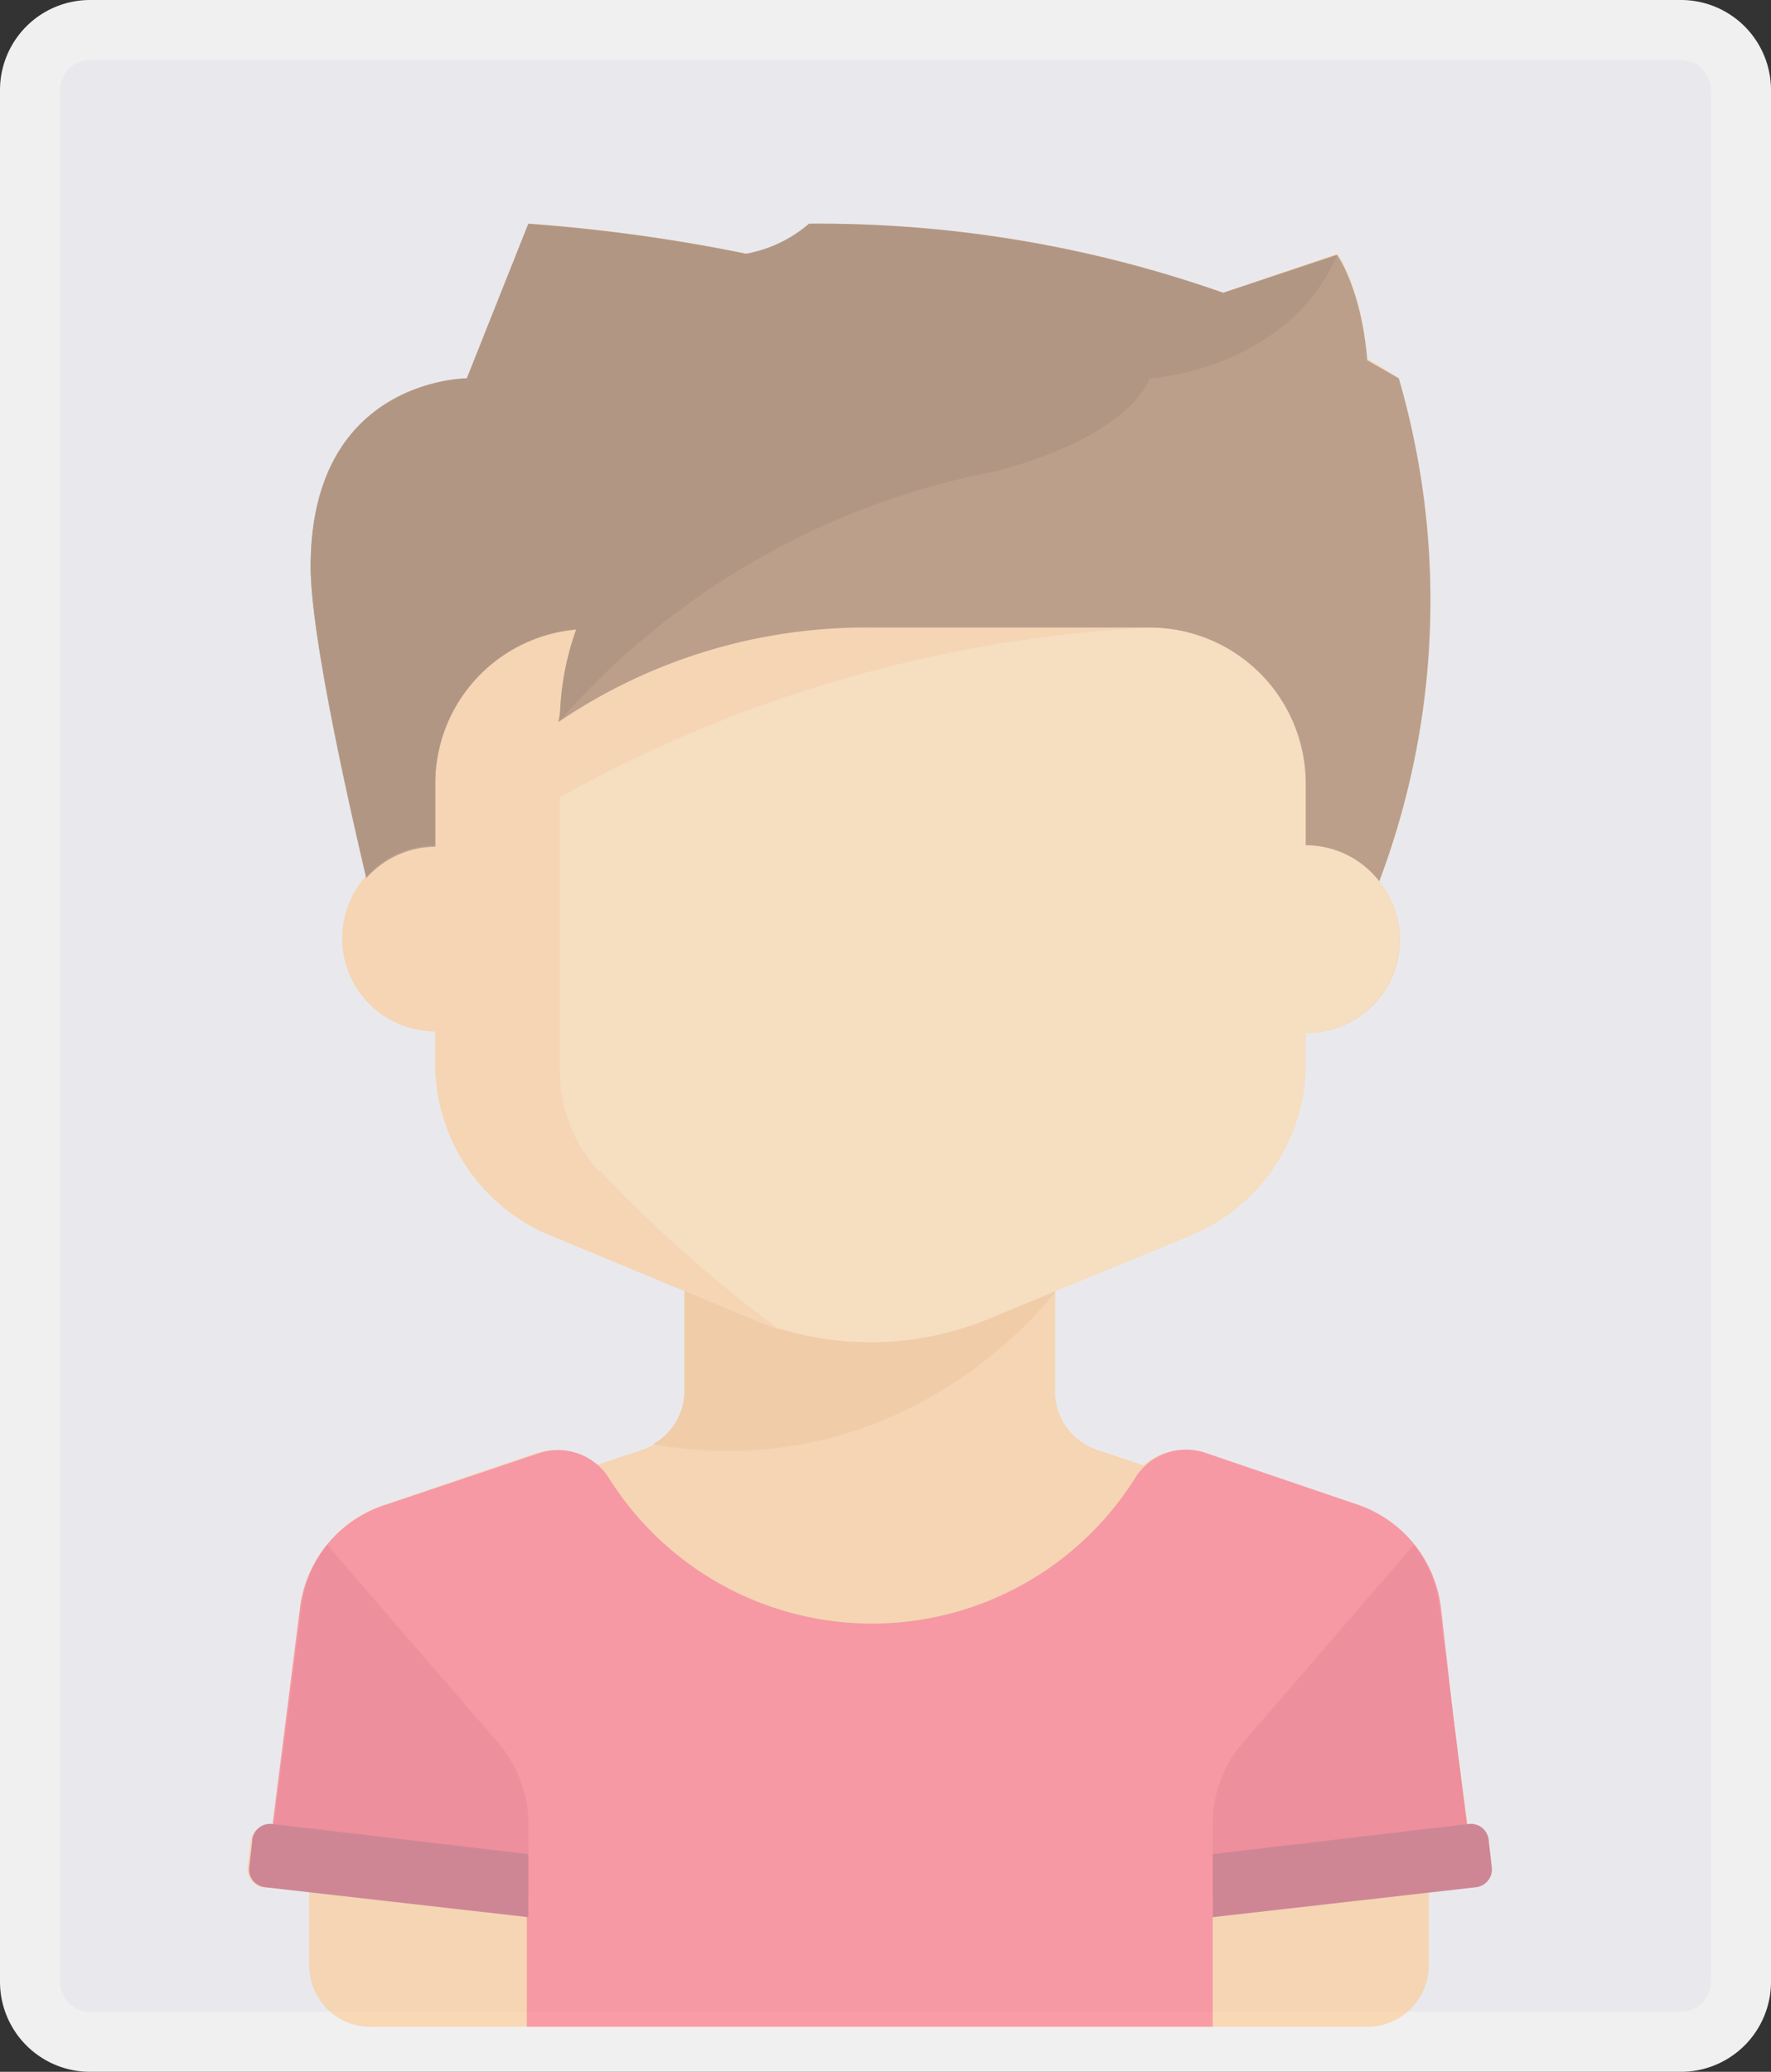 <svg xmlns="http://www.w3.org/2000/svg" xmlns:xlink="http://www.w3.org/1999/xlink" viewBox="0 0 118 138">
  <rect x="0" y="0" width="118" height="138" fill="#333333" stroke="none"/>
  <defs>
    <path id="a" d="m888.2 10317.1-.2-1.9a1.4 1.4 0 0 0-1.5-1.2h-.2l-2-16.2a9.2 9.2 0 0 0-6.2-7.6l-11.3-3.8a4.6 4.6 0 0 0-4.5.9l-3.3-1.1a4.6 4.6 0 0 1-3.1-4.4v-7.5l10-4.1a13.9 13.9 0 0 0 8.4-12.8v-2.3a7 7 0 0 0 5.5-11.2 59 59 0 0 0 1.5-37.4s-.9-.6-2.4-1.5c-.4-5.3-2.2-7.7-2.2-7.7l-8.5 2.8a90.5 90.5 0 0 0-30.8-5.1 9.8 9.8 0 0 1-4.6 2.3 126.4 126.4 0 0 0-16.2-2.3l-4.6 11.6s-11.6-.1-11.6 13.8c0 5.1 2.9 17.9 4 23.1a7 7 0 0 0 5.3 11.6v2.3a13.9 13.9 0 0 0 8.5 12.8l10 4.1v7.5a4.6 4.6 0 0 1-3.2 4.4l-3.3 1a4.6 4.6 0 0 0-4.5-.8l-11.3 3.8a9.2 9.2 0 0 0-6.2 7.6l-2 16.2h-.2a1.4 1.4 0 0 0-1.5 1.2l-.2 2a1.4 1.4 0 0 0 1.2 1.4l3.4.4v5.4a4.6 4.6 0 0 0 4.6 4.6h74a4.6 4.6 0 0 0 4.6-4.6v-5.4l3.4-.4a1.4 1.4 0 0 0 1.2-1.5Z"/>
    <path id="b" d="M855.9 10274.1H828v7.7a4.6 4.6 0 0 1-2.3 4 31.4 31.4 0 0 0 30-11.7Z"/>
    <path id="c" d="M874.3 10241.2v-4.6a11.6 11.6 0 0 0-11.5-11.6h-41.6a11.6 11.6 0 0 0-11.5 11.6v4.6a7 7 0 1 0 0 13.9v2.3a13.9 13.9 0 0 0 8.5 12.8l15 6.2a23.1 23.1 0 0 0 17.7 0l15-6.2a13.9 13.9 0 0 0 8.4-12.8v-2.3a7 7 0 1 0 0-13.9Zm-6.9 87.8v-11.6h19.4l-2.5-19.6a9.2 9.2 0 0 0-6.2-7.6l-11.3-3.8a4.5 4.5 0 0 0-5.3 1.8 23 23 0 0 1-39 0 4.5 4.5 0 0 0-5.3-1.8l-11.3 3.8a9.2 9.2 0 0 0-6.2 7.6l-2.2 17.6h19v13.6Z"/>
    <path id="d" d="M825.8 10250.4a2.3 2.3 0 0 1-2.3-2.3v-2.3a2.3 2.3 0 1 1 4.6 0v2.3a2.3 2.3 0 0 1-2.3 2.3Zm32.4 0a2.3 2.3 0 0 1-2.3-2.3v-2.3a2.3 2.3 0 1 1 4.6 0v2.3a2.3 2.3 0 0 1-2.3 2.3Zm-16.2 16.3a19.2 19.2 0 0 1-10.5-2.8 2.3 2.3 0 0 1 2.6-3.8 14.8 14.8 0 0 0 7.9 2 14.8 14.8 0 0 0 8-2 2.3 2.3 0 0 1 2.5 3.8 19.2 19.2 0 0 1-10.5 2.8Z"/>
    <path id="e" d="M821.8 10265.4a10.8 10.8 0 0 1-2.9-7.4v-20.4a100 100 0 0 1 43.9-12.6h-41.6a10.9 10.9 0 0 0-2.3.3 11.6 11.6 0 0 0-9.2 11.3v4.6a7 7 0 1 0 0 13.9v2.3a13.9 13.9 0 0 0 8.5 12.8l15 6.2a23.1 23.1 0 0 0 2.1.8 96.4 96.4 0 0 1-13.5-11.8Zm-5.2 53.8v-5.2a9.2 9.2 0 0 0-2.3-6l-12.7-14.8a9.2 9.2 0 0 0-2 4.6l-2.3 19.3c3.7.2 13.4 1.4 19.3 2Z"/>
    <path id="f" d="m816.6 10316.1-19-2a1.4 1.4 0 0 0-1.6 1.1l-.2 2a1.4 1.4 0 0 0 1.2 1.4l19.6 2.2v-4.6Zm50.8 3.1v-5.2a9.2 9.2 0 0 1 2.3-6l12.7-14.8a9.2 9.2 0 0 1 2 4.6l2.3 19.3c-3.7.2-13.4 1.4-19.3 2Z"/>
    <path id="g" d="m867.4 10316.1 19-2a1.4 1.4 0 0 1 1.6 1.1l.2 2a1.4 1.4 0 0 1-1.2 1.4l-19.6 2.2Zm13.9-109.5-2.4-1.6c-.4-5.3-2.2-7.7-2.2-7.7l-8.5 2.8a90.5 90.5 0 0 0-30.8-5.1 9.8 9.8 0 0 1-4.6 2.3 126.4 126.4 0 0 0-16.2-2.3l-4.6 11.6s-11.6-.1-11.6 13.8c0 5.1 2.9 18 4.1 23.2a6.9 6.9 0 0 1 5.2-2.4v-4.6a11.5 11.5 0 0 1 11.3-11.5 25.7 25.7 0 0 0-2.1 6.9 40.6 40.6 0 0 1 23.1-7h20.8a11.6 11.6 0 0 1 11.5 11.6v4.6a6.9 6.9 0 0 1 5.5 2.7 59 59 0 0 0 1.5-37.3Z"/>
    <path id="h" d="m876.7 10197.3-8.5 2.8a90.5 90.5 0 0 0-30.8-5.1 9.8 9.8 0 0 1-4.6 2.3 126.4 126.4 0 0 0-16.2-2.3l-4.6 11.6s-11.6-.1-11.6 13.8c0 5.1 2.9 18 4.1 23.2a6.9 6.9 0 0 1 5.2-2.4v-4.6a11.5 11.5 0 0 1 10.5-11.5 20.6 20.6 0 0 0-1.3 6.9 57.5 57.5 0 0 1 32.3-18.5c10.3-2.8 11.6-7 11.6-7s10.1-.5 13.9-9.2Z"/>
  </defs>
  <g transform="translate(-783 -10193)">
    <g fill="#e9e9ed">
      <use xlink:href="#a"/>
      <use xlink:href="#b"/>
      <use xlink:href="#c"/>
      <use xlink:href="#d"/>
      <use xlink:href="#e"/>
      <use xlink:href="#f"/>
      <use xlink:href="#g"/>
      <use xlink:href="#h"/>
    </g>
    <g fill="#e9e9ed">
      <use xlink:href="#a"/>
      <use xlink:href="#b"/>
      <use xlink:href="#c"/>
      <use xlink:href="#d"/>
      <use xlink:href="#e"/>
      <use xlink:href="#f"/>
      <use xlink:href="#g"/>
      <use xlink:href="#h"/>
    </g>
    <rect width="114" height="134" fill="#e9e9ed" rx="4" transform="translate(785 10195)"/>
    <path fill="#f0f0f0" d="M789 10193h106a6 6 0 0 1 6 6v126a6 6 0 0 1-6 6H789a6 6 0 0 1-6-6v-126a6 6 0 0 1 6-6Zm106 134a2 2 0 0 0 2-2v-126a2 2 0 0 0-2-2H789a2 2 0 0 0-2 2v126a2 2 0 0 0 2 2Z"/>
  </g>
  <g opacity=".6" style="mix-blend-mode:luminosity;isolation:isolate">
    <path fill="#fdc88e" d="m99.4 124.4-.2-1.7a1.2 1.2 0 0 0-1.4-1.1l-2-14.6a8.3 8.3 0 0 0-5.6-6.8l-10-3.4a4.1 4.1 0 0 0-4 .8l-3-1a4.1 4.1 0 0 1-2.9-4V86l9-3.7A12.4 12.4 0 0 0 87 70.8v-2a6.2 6.2 0 0 0 4.9-10.1 53 53 0 0 0 1.3-33.5s-.7-.5-2.1-1.3c-.4-4.8-2-7-2-7l-7.6 2.6A81.1 81.1 0 0 0 54 14.9a8.8 8.8 0 0 1-4.2 2 113.3 113.3 0 0 0-14.5-2l-4.1 10.3s-10.4 0-10.4 12.5c0 4.6 2.6 16 3.7 20.7A6.2 6.2 0 0 0 29 68.7v2.1a12.4 12.4 0 0 0 7.7 11.5l8.9 3.7v6.7a4.1 4.1 0 0 1-2.9 3.9l-3 1a4.1 4.1 0 0 0-4-.8l-10 3.4A8.3 8.3 0 0 0 20 107l-1.8 14.6h-.1a1.2 1.2 0 0 0-1.4 1l-.2 1.8a1.2 1.2 0 0 0 1 1.3l3.1.3v4.9A4.1 4.1 0 0 0 25 135h66a4.1 4.1 0 0 0 4.2-4.1V126l3-.3a1.2 1.2 0 0 0 1-1.3Z"/>
    <path fill="#f5b97a" d="M70.4 85.8H45.6v6.9a4.1 4.1 0 0 1-2.1 3.5c17.4 3 27-10.4 27-10.4Z"/>
    <path fill="#ffd7a3" d="M87 56.3v-4.1a10.4 10.4 0 0 0-10.4-10.4H39.4A10.4 10.4 0 0 0 29 52.2v4.1a6.2 6.2 0 1 0 0 12.4v2.1a12.4 12.4 0 0 0 7.7 11.5L50 87.8a20.7 20.7 0 0 0 16 0l13.3-5.5A12.4 12.4 0 0 0 87 70.8v-2a6.2 6.2 0 0 0 0-12.5Z"/>
    <path fill="#ff6473" d="M80.8 135v-10.4H98L96 107a8.3 8.3 0 0 0-5.6-6.8l-10-3.4a4 4 0 0 0-4.8 1.7 20.7 20.7 0 0 1-35 0 4 4 0 0 0-4.7-1.7l-10.1 3.4A8.3 8.3 0 0 0 20 107l-2 15.8h17.1V135h45.6Z"/>
    <path fill="#fdc88e" d="M39.9 78a9.7 9.7 0 0 1-2.6-6.7V53.1a90 90 0 0 1 39.3-11.3H39.4a9.7 9.7 0 0 0-2.1.2A10.4 10.4 0 0 0 29 52.2v4.1a6.2 6.2 0 1 0 0 12.4v2.1a12.4 12.4 0 0 0 7.7 11.5L50 87.8a20.7 20.7 0 0 0 2 .8A86.4 86.4 0 0 1 40 78Z"/>
    <path fill="#f05467" d="M35.2 126.2v-4.7a8.3 8.3 0 0 0-2-5.4l-11.4-13.2a8.3 8.3 0 0 0-1.7 4.1l-2.2 17.3c3.3.2 12 1.3 17.3 2Z"/>
    <path fill="#bd445a" d="m35.2 123.5-17-2a1.2 1.2 0 0 0-1.4 1.2l-.2 1.7a1.2 1.2 0 0 0 1 1.3l17.6 2Z"/>
    <path fill="#f05467" d="M80.8 126.2v-4.7a8.3 8.3 0 0 1 2-5.4l11.4-13.2a8.3 8.3 0 0 1 1.7 4.1l2.2 17.3c-3.3.2-12 1.3-17.3 2Z"/>
    <path fill="#bd445a" d="m80.8 123.5 17-2a1.2 1.2 0 0 1 1.4 1.2l.2 1.7a1.2 1.2 0 0 1-1 1.3l-17.6 2Z"/>
    <path fill="#9d6e48" d="M93.2 25.2 91.1 24c-.4-4.8-2-7-2-7l-7.6 2.6A81.1 81.1 0 0 0 53.9 15a8.8 8.8 0 0 1-4.2 2 113.3 113.3 0 0 0-14.5-2l-4.1 10.3s-10.4 0-10.4 12.5c0 4.6 2.6 16 3.7 20.7a6.2 6.2 0 0 1 4.6-2.1v-4.1a10.3 10.3 0 0 1 10.2-10.4 23 23 0 0 0-2 6.2A36.4 36.4 0 0 1 58 41.8h18.6A10.4 10.4 0 0 1 87 52.2v4.1a6.2 6.2 0 0 1 4.9 2.4 53 53 0 0 0 1.3-33.5Z"/>
    <path fill="#8d5f3d" d="m89 17-7.5 2.5a81.1 81.1 0 0 0-27.6-4.6 8.8 8.8 0 0 1-4.2 2 113.3 113.3 0 0 0-14.5-2l-4.1 10.3s-10.4 0-10.4 12.5c0 4.6 2.6 16 3.7 20.7a6.2 6.2 0 0 1 4.6-2.1v-4.1a10.3 10.3 0 0 1 9.4-10.3 18.5 18.5 0 0 0-1.1 6.1 51.5 51.5 0 0 1 29-16.6c9.2-2.4 10.3-6.2 10.3-6.2s9.1-.5 12.5-8.2Z"/>
  </g>
</svg>